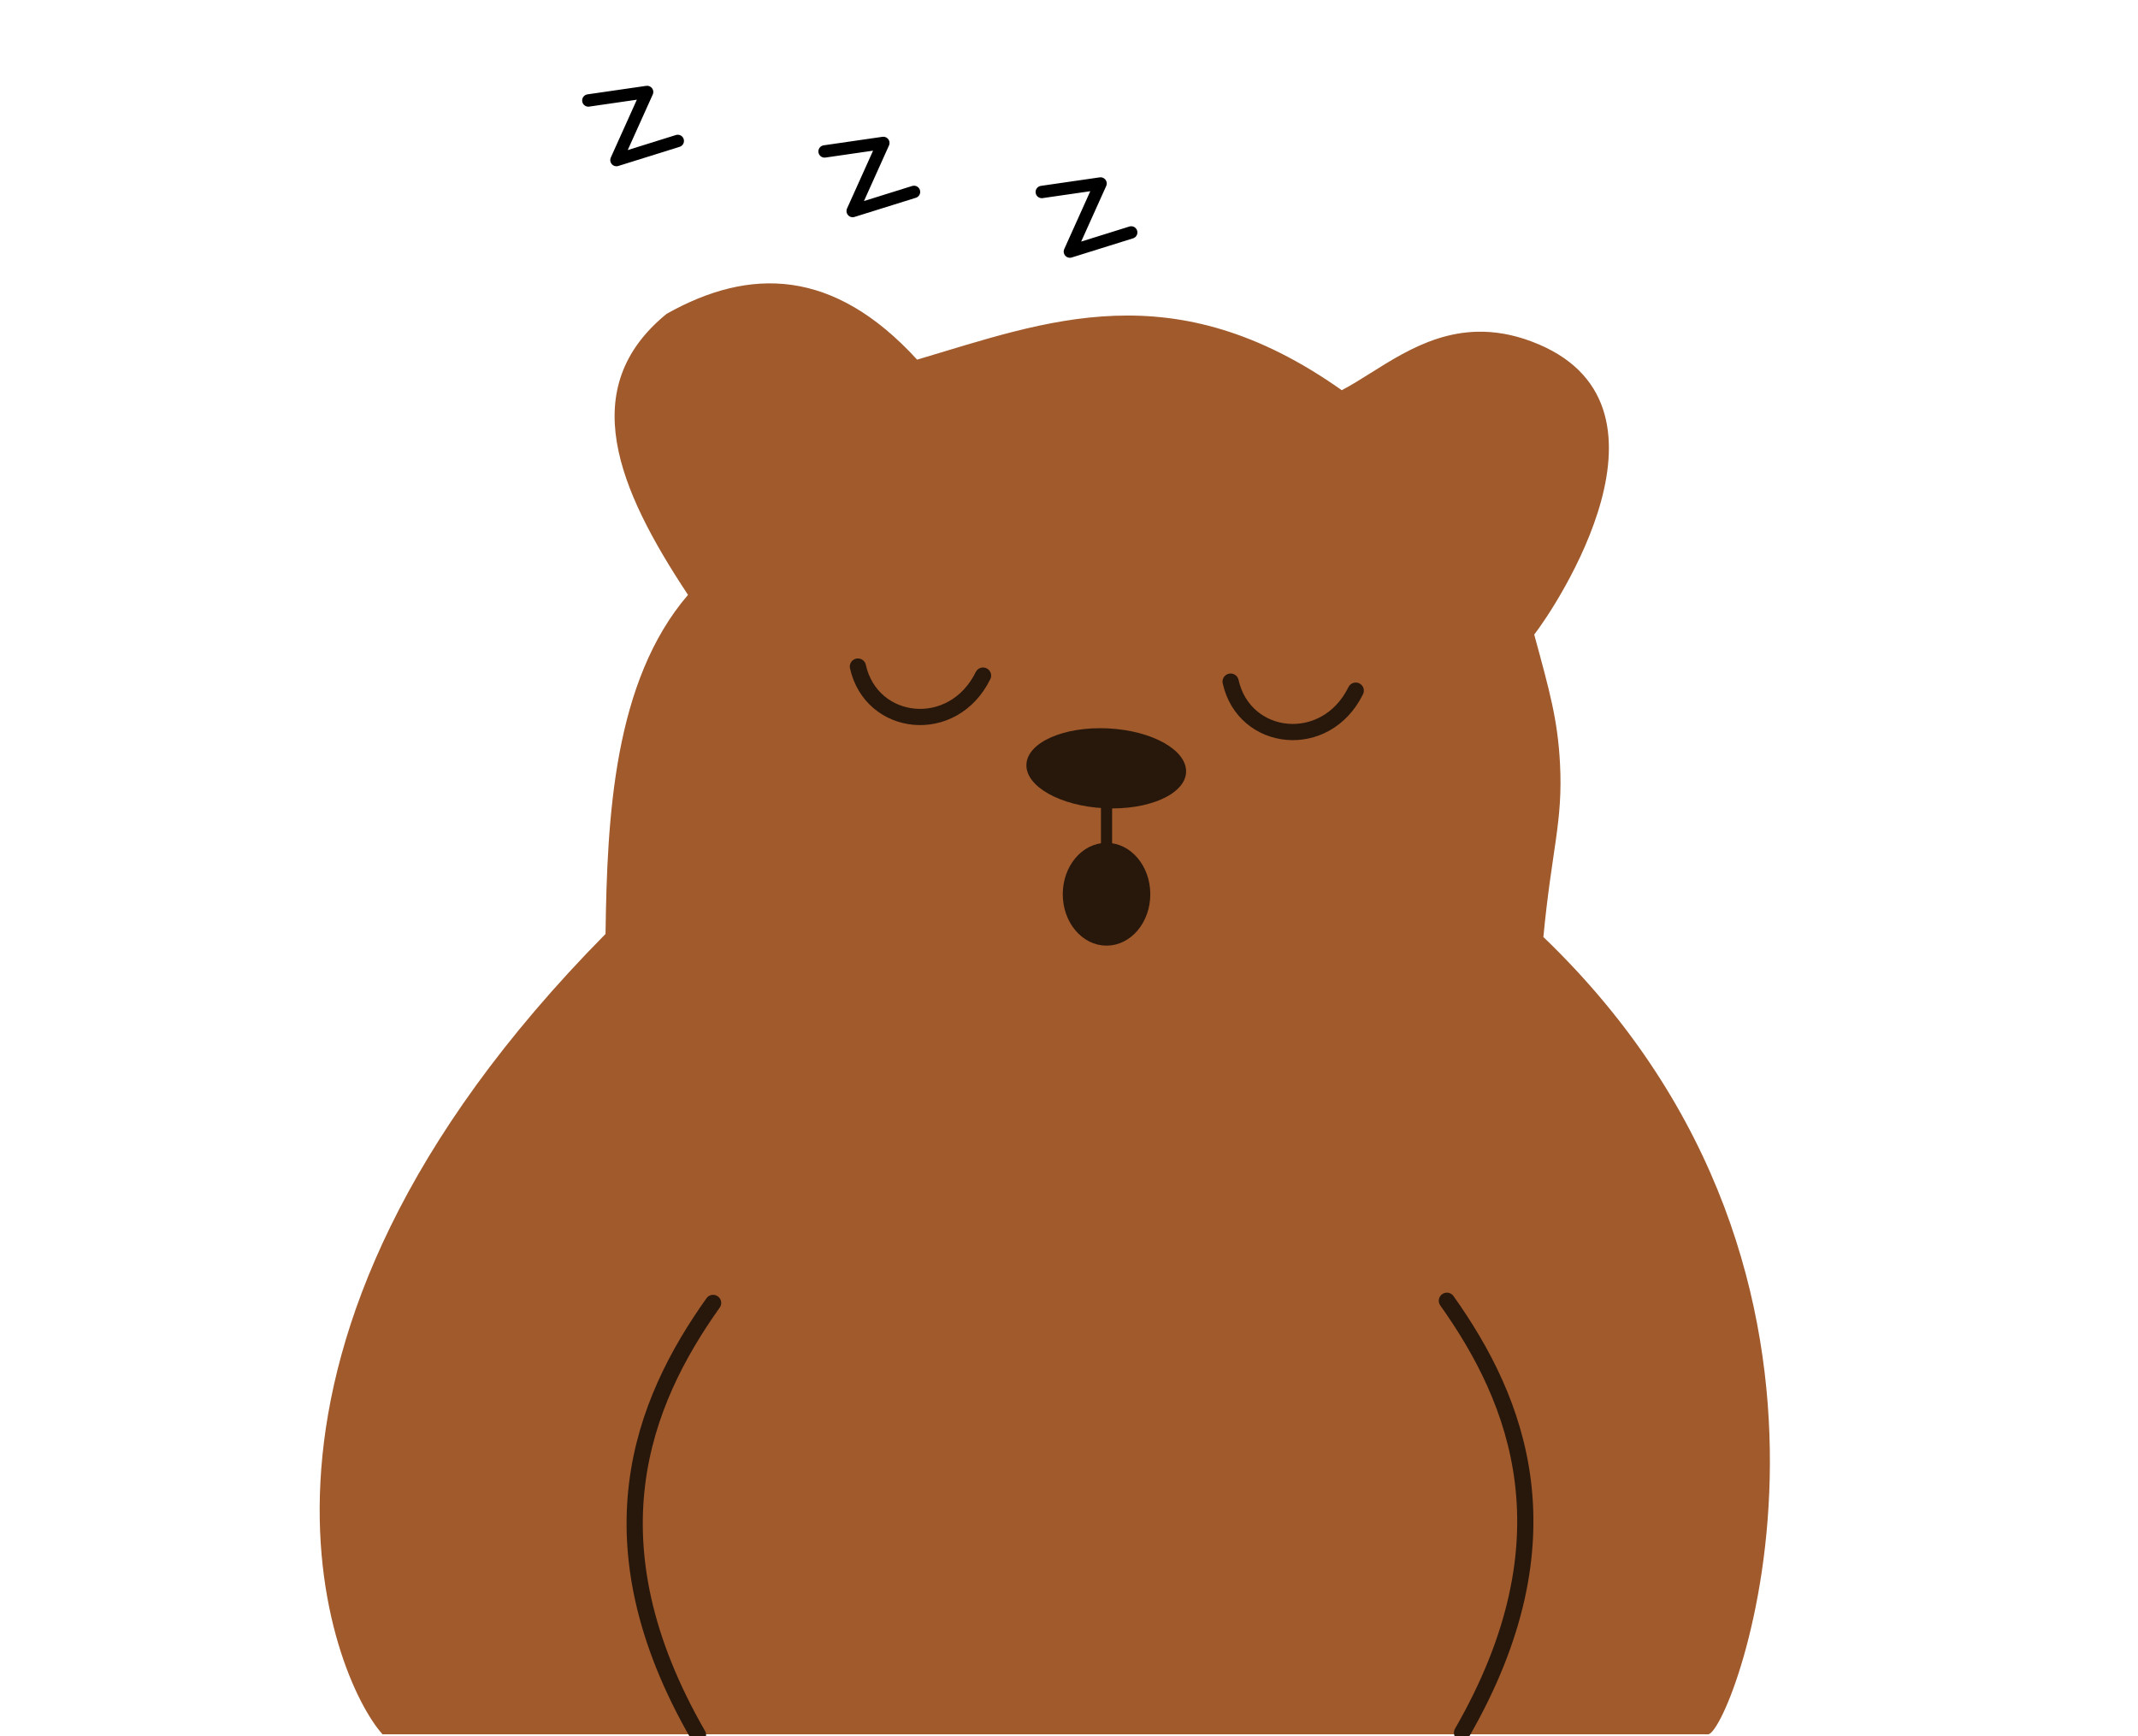 <?xml version="1.0" encoding="UTF-8" standalone="no"?>
<!-- Created with Inkscape (http://www.inkscape.org/) -->

<svg
   version="1.1"
   id="svg1"
   width="3959.036"
   height="3214.783"
   viewBox="0 0 3959.036 3214.783"
   sodipodi:docname="new.svg"
   inkscape:version="1.4 (86a8ad7, 2024-10-11)"
   xml:space="preserve"
   inkscape:export-filename="..\Documents\Documents\Documents\Documents\Documents\Documents\Documents\Documents\Documents\Documents\Documents\Documents\Documents\Documents\Documents\Documents\Documents\Documents\New Folder\home.svg"
   inkscape:export-xdpi="96"
   inkscape:export-ydpi="96"
   xmlns:inkscape="http://www.inkscape.org/namespaces/inkscape"
   xmlns:sodipodi="http://sodipodi.sourceforge.net/DTD/sodipodi-0.dtd"
   xmlns="http://www.w3.org/2000/svg"
   xmlns:svg="http://www.w3.org/2000/svg"><defs
     id="defs1"><linearGradient
       id="swatch63"
       inkscape:swatch="solid"><stop
         style="stop-color:#000000;stop-opacity:1;"
         offset="0"
         id="stop63" /></linearGradient></defs><sodipodi:namedview
     id="namedview1"
     pagecolor="#ffffff"
     bordercolor="#000000"
     borderopacity="0.25"
     inkscape:showpageshadow="2"
     inkscape:pageopacity="0.0"
     inkscape:pagecheckerboard="0"
     inkscape:deskcolor="#d1d1d1"
     showgrid="false"
     inkscape:zoom="0.1390755"
     inkscape:cx="1261.9045"
     inkscape:cy="2042.0563"
     inkscape:window-width="1352"
     inkscape:window-height="985"
     inkscape:window-x="436"
     inkscape:window-y="43"
     inkscape:window-maximized="0"
     inkscape:current-layer="g10"
     inkscape:export-bgcolor="#ffffff00"
     inkscape:lockguides="false"><inkscape:page
       x="0"
       y="0"
       width="3959.036"
       height="3214.783"
       id="page2"
       margin="0"
       bleed="0" /></sodipodi:namedview><g
     inkscape:groupmode="layer"
     inkscape:label="Image"
     id="g1"
     transform="translate(-167.863,-3488.907)"><g
       id="g37"
       style="display:inline"
       transform="translate(101.687,-162.699)"
       inkscape:export-filename="g37.svg"
       inkscape:export-xdpi="96"
       inkscape:export-ydpi="96"><g
         id="g10"
         inkscape:export-filename="Downloads\g10.png"
         inkscape:export-xdpi="96"
         inkscape:export-ydpi="96"
         transform="translate(375.845,942.176)"><g
           id="g2"
           transform="translate(175.41,-986.361)"
           style="display:none"><ellipse
             style="display:inline;fill:#000000;fill-opacity:1;stroke:#1a1a1a;stroke-width:10;stroke-dasharray:none"
             id="path3-1"
             cx="1401.71"
             cy="3997.952"
             rx="32.378"
             ry="40.468" /><ellipse
             style="display:inline;fill:#000000;fill-opacity:1;stroke:#1a1a1a;stroke-width:10;stroke-dasharray:none"
             id="path3-4-8"
             cx="1944.071"
             cy="3992.897"
             rx="32.378"
             ry="40.468" /></g><g
           id="g37-2"
           style="display:inline"
           transform="translate(-486.318,-923.871)"
           inkscape:export-filename="g37.svg"
           inkscape:export-xdpi="96"
           inkscape:export-ydpi="96"><path
             style="fill:#a05a2c;fill-opacity:1;stroke:none;stroke-width:15;stroke-linecap:round;stroke-linejoin:round;stroke-dasharray:none;stroke-opacity:1"
             d="m 884.99,6844.885 c -94.204,-104.79 -345.842,-713.547 412.95,-1482.096 2.951,-216.748 15.146,-467.702 152.735,-627.911 -130.525,-196.942 -207.795,-383.233 -39.598,-520.431 154.621,-86.921 309.241,-84.136 463.862,84.853 239.67,-70.866 473.615,-164.633 786.303,56.569 68.303,-35.604 145.981,-106.1 251.597,-108.275 30.555,-0.629 63.447,4.46 99.128,17.765 300.397,112.024 43.407,494.739 5.657,543.058 28.712,105.352 43.689,158.425 47.793,239.841 5.398,107.087 -14.992,155.272 -30.822,320.188 664.775,638.484 351.96,1469.397 305.47,1476.439 z"
             id="path20"
             sodipodi:nodetypes="ccccccsscaccc" /><ellipse
             style="fill:#28170b;fill-opacity:1;stroke:none;stroke-width:15;stroke-linecap:round;stroke-linejoin:round;stroke-dasharray:none;stroke-opacity:1"
             id="path21"
             cx="2476.293"
             cy="4937.917"
             rx="148"
             ry="74"
             transform="rotate(2.879)" /><path
             style="fill:none;fill-opacity:1;stroke:#28170b;stroke-width:30;stroke-linecap:round;stroke-linejoin:round;stroke-dasharray:none;stroke-opacity:1"
             d="m 1765.278,4867.631 c 25.006,112.411 176.139,129.784 231.707,16.732"
             id="path30"
             sodipodi:nodetypes="cc" /><path
             style="fill:none;fill-opacity:1;stroke:#28170b;stroke-width:30;stroke-linecap:round;stroke-linejoin:round;stroke-dasharray:none;stroke-opacity:1"
             d="m 2455.441,4895.514 c 25.006,112.411 176.139,129.784 231.707,16.732"
             id="path30-7"
             sodipodi:nodetypes="cc" /><path
             style="fill:none;fill-opacity:1;stroke:#28170b;stroke-width:30;stroke-linecap:round;stroke-linejoin:round;stroke-dasharray:none;stroke-opacity:1"
             d="m 1497.128,6046.072 c -131.766,185.258 -234.159,442.034 -28,800"
             id="path31"
             sodipodi:nodetypes="cc" /><path
             style="fill:none;fill-opacity:1;stroke:#28170b;stroke-width:30;stroke-linecap:round;stroke-linejoin:round;stroke-dasharray:none;stroke-opacity:1"
             d="m 2855.924,6042.072 c 131.766,185.258 234.159,442.034 28,800"
             id="path33"
             sodipodi:nodetypes="cc" /><ellipse
             style="fill:#28170b;fill-opacity:1;stroke:#28170b;stroke-width:15;stroke-linecap:round;stroke-linejoin:round;stroke-dasharray:none;stroke-opacity:1"
             id="path34"
             cx="2225.664"
             cy="5289.249"
             rx="73.539"
             ry="87.681" /><rect
             style="fill:#000000;fill-opacity:1;stroke:#28170b;stroke-width:15;stroke-linecap:round;stroke-linejoin:round;stroke-dasharray:none;stroke-opacity:1"
             id="rect34"
             width="5.657"
             height="178.191"
             x="2222.836"
             y="5099.745"
             ry="2.828" /><path
             style="fill:none;fill-opacity:1;stroke:#000000;stroke-width:22.902;stroke-linecap:round;stroke-linejoin:round;stroke-dasharray:none;stroke-opacity:1"
             d="m 1266.107,3819.37 108.829,-15.765 -56.781,126.118 113.561,-35.471"
             id="path37" /><path
             style="fill:none;fill-opacity:1;stroke:#000000;stroke-width:22.902;stroke-linecap:round;stroke-linejoin:round;stroke-dasharray:none;stroke-opacity:1"
             d="m 2105.761,3988.825 108.829,-15.765 -56.781,126.118 113.561,-35.471"
             id="path37-2" /><path
             style="fill:none;fill-opacity:1;stroke:#000000;stroke-width:22.902;stroke-linecap:round;stroke-linejoin:round;stroke-dasharray:none;stroke-opacity:1"
             d="m 1703.542,3913.744 108.829,-15.765 -56.781,126.118 113.561,-35.471"
             id="path37-2-3"
             inkscape:export-filename="Downloads\Downloads\path37-2-3.svg"
             inkscape:export-xdpi="96"
             inkscape:export-ydpi="96" /></g></g></g></g></svg>
